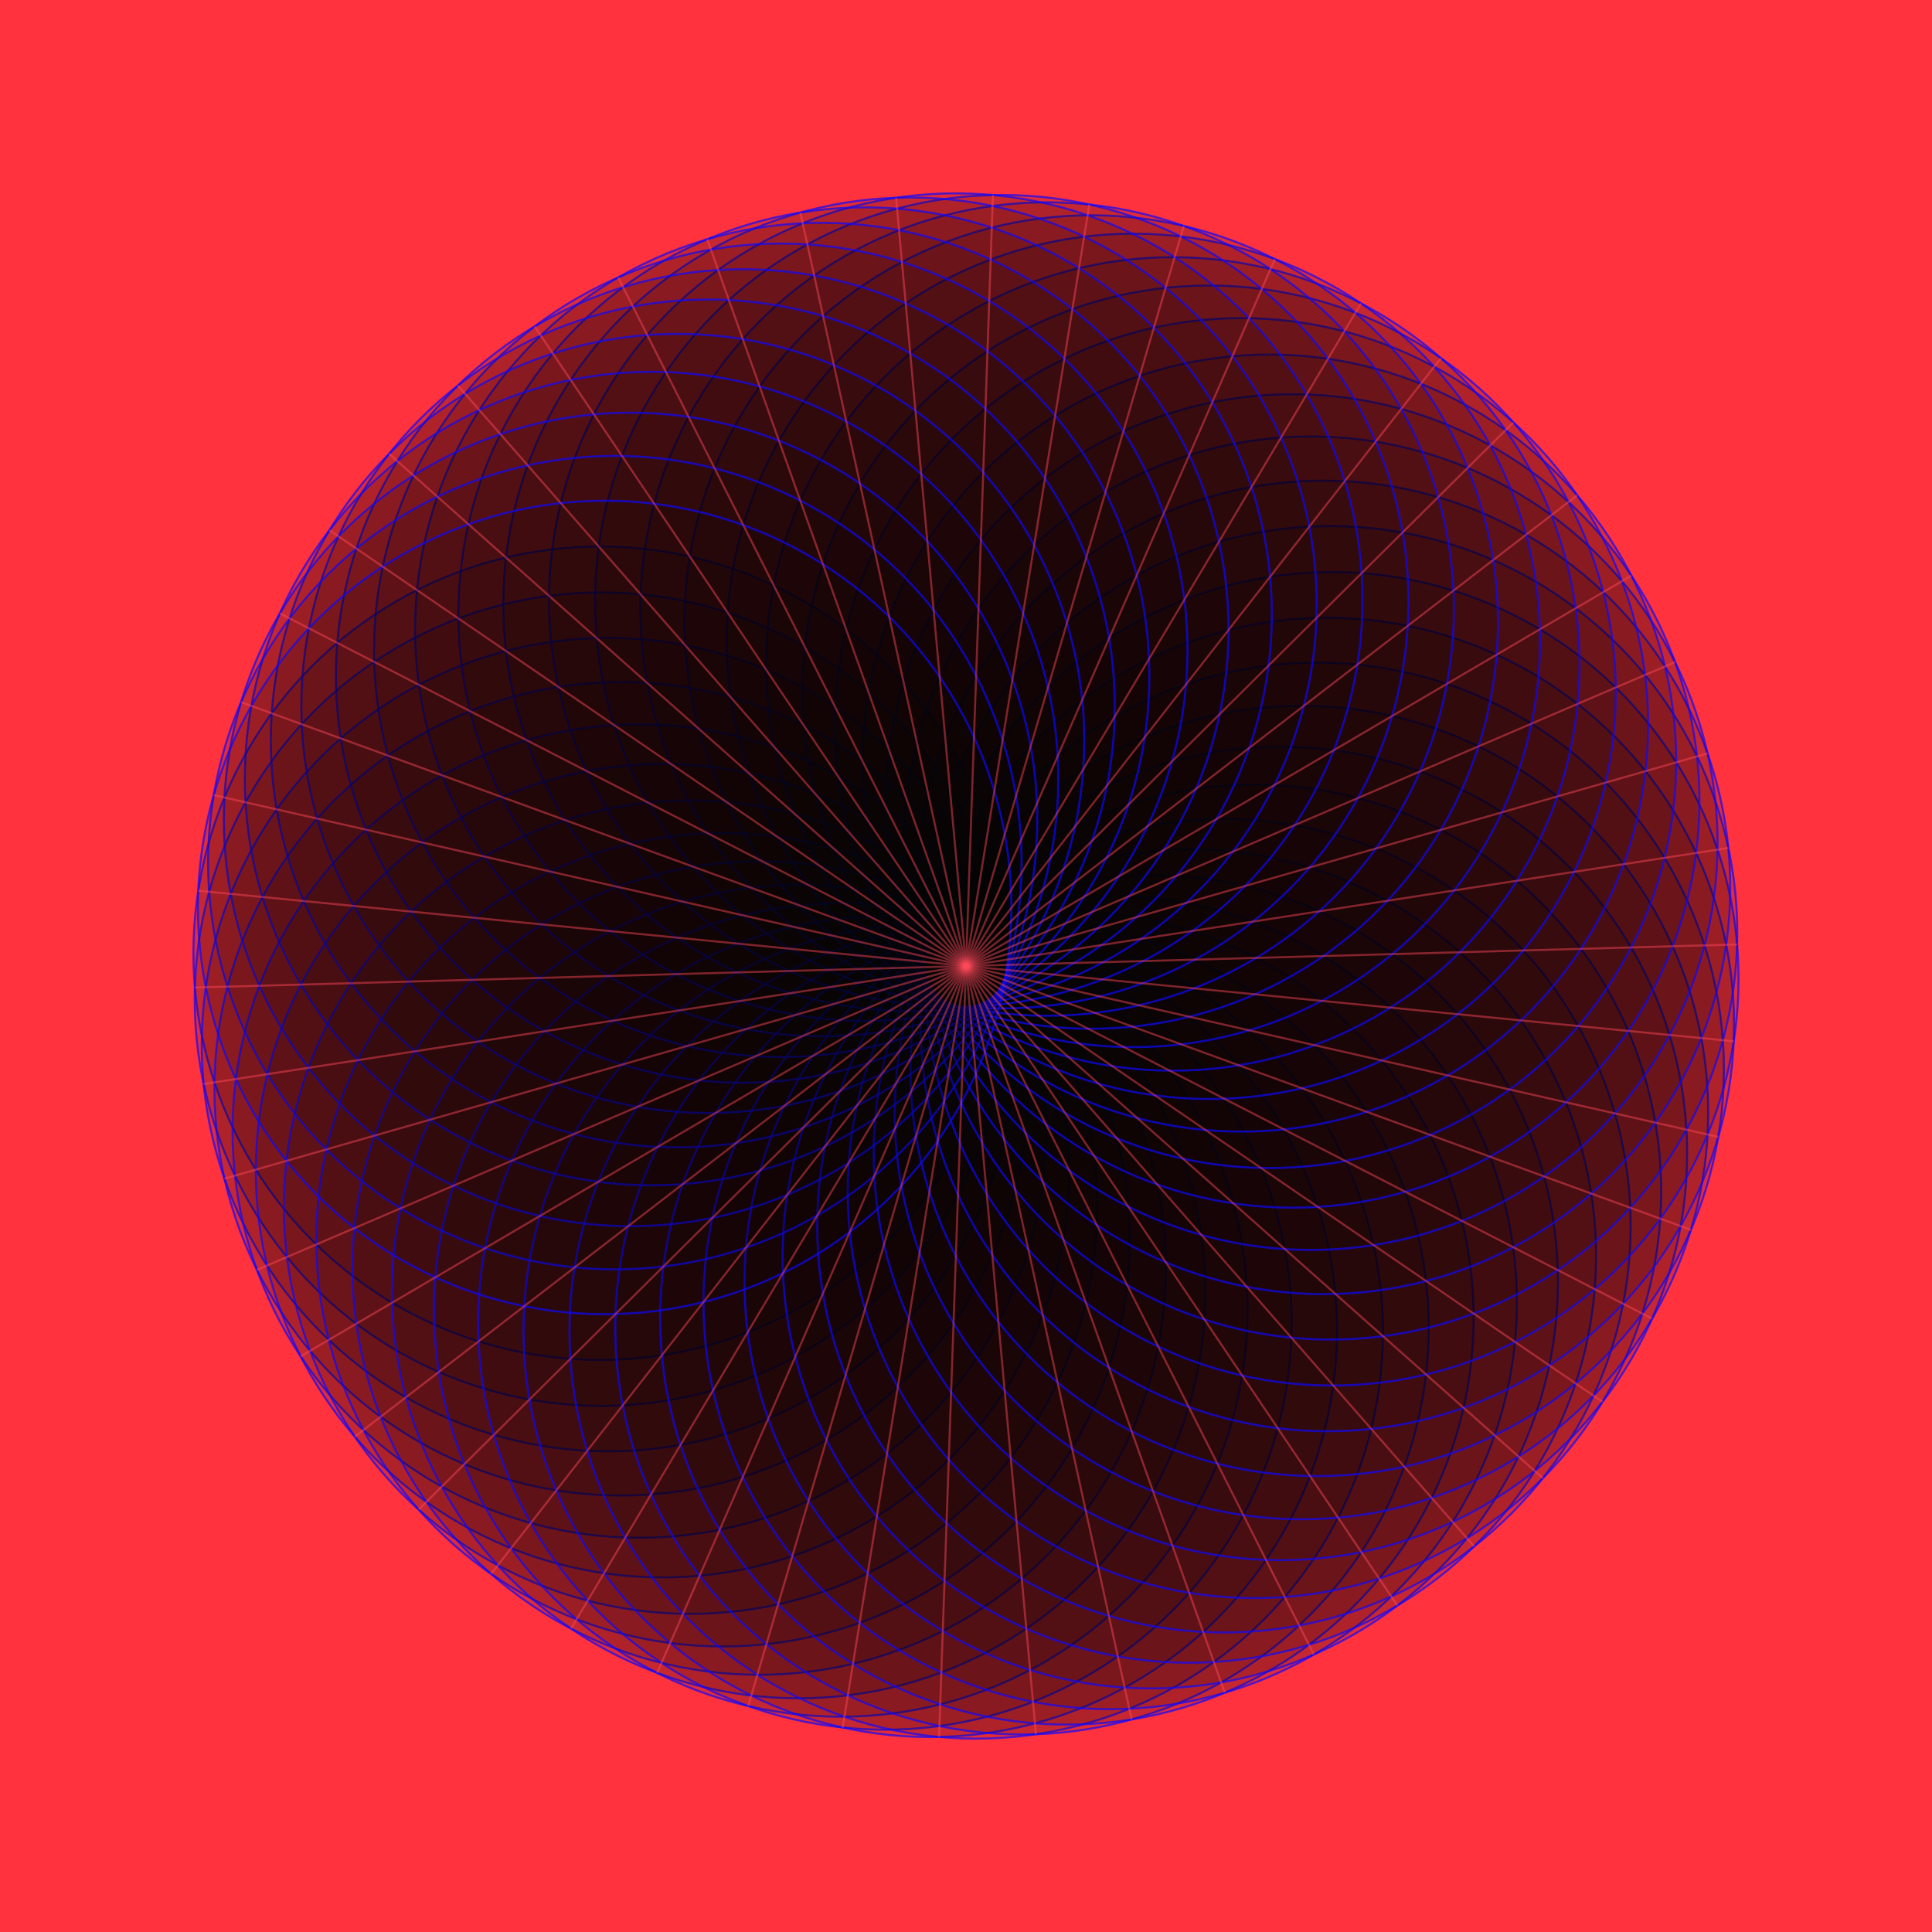 <?xml version="1.0"?><!DOCTYPE svg PUBLIC "-//W3C//DTD SVG 1.1//EN" "http://www.w3.org/Graphics/SVG/1.1/DTD/svg11.dtd"><svg xmlns="http://www.w3.org/2000/svg" width="950" height="950">
<title>PatternSixtyOne</title>
<desc>
Generated using the following configuration:

@implementation NewPattern : PatternSixtyOne
+ (CPDict) defaultConfig
{
 return [CPDictionary dictionaryWithObjectsAndKeys:[[GRColor alloc] initWithGradientColors:[] baseColor:[CPColor colorWith8BitRed:255 green:50 blue:61 alpha:1]], "background_color", 1, "background_color_direction", 50, "number_of_points", 182, "rotation", 0, "recurse_depth", 0.9, "factor_larger", [GRPoint pointWithX:475 Y:475], "center_point", 200, "radius", YES, "show_shapes", [[CPColor colorWith8BitRed:13 green:8 blue:255 alpha:0.6909090909090909],[CPColor colorWith8BitRed:255 green:72 blue:89 alpha:0.4636363636363636],[CPColor colorWith8BitRed:35 green:74 blue:84 alpha:1],[CPColor colorWith8BitRed:26 green:28 blue:255 alpha:1],[CPColor colorWith8BitRed:255 green:255 blue:0 alpha:0],[CPColor colorWith8BitRed:0 green:0 blue:255 alpha:0]], "stroke_colors", [[CPColor colorWith8BitRed:0 green:0 blue:0 alpha:0.11818181818181818],[CPColor colorWith8BitRed:255 green:0 blue:0 alpha:0],[CPColor colorWith8BitRed:0 green:0 blue:255 alpha:0.06363636363636363],[CPColor colorWith8BitRed:255 green:83 blue:44 alpha:0.17272727272727273],[CPColor colorWith8BitRed:130 green:18 blue:120 alpha:0],[CPColor colorWith8BitRed:76 green:156 blue:180 alpha:1]], "fill_colors"];
}
@end

</desc>
  <defs>
    <linearGradient id="grad1" x1="0%" y1="0%" x2="0%" y2="100%">
<stop offset="100%" style="stop-color:#FF323D;stop-opacity:1;" />
    </linearGradient>
  </defs>
<rect id="background" width="100%" height="100%" fill="url(#grad1)"/>
<g id="rotatelayer" transform="rotate(182, 475, 475)">
<path d="M 675 475 Z" style="stroke:#FFFF00; stroke-opacity: 0;fill:#821278; fill-opacity: 0;"/>
<circle cx="475" cy="475" r="200" style="stroke:#FFFF00; stroke-opacity: 0;fill:#821278; fill-opacity: 0;"/>
<path d="M 855 475 Z" style="stroke:#0D08FF; stroke-opacity: 0.691;fill:#000000; fill-opacity: 0.118;"/>
<circle cx="655" cy="475" r="200" style="stroke:#0D08FF; stroke-opacity: 0.691;fill:#000000; fill-opacity: 0.118;"/>
<path d="M 853.581 452.44 Z" style="stroke:#0D08FF; stroke-opacity: 0.691;fill:#000000; fill-opacity: 0.118;"/>
<circle cx="653.581" cy="452.44" r="200" style="stroke:#0D08FF; stroke-opacity: 0.691;fill:#000000; fill-opacity: 0.118;"/>
<path d="M 849.345 430.236 Z" style="stroke:#0D08FF; stroke-opacity: 0.691;fill:#000000; fill-opacity: 0.118;"/>
<circle cx="649.345" cy="430.236" r="200" style="stroke:#0D08FF; stroke-opacity: 0.691;fill:#000000; fill-opacity: 0.118;"/>
<path d="M 842.36 408.738 Z" style="stroke:#0D08FF; stroke-opacity: 0.691;fill:#000000; fill-opacity: 0.118;"/>
<circle cx="642.36" cy="408.738" r="200" style="stroke:#0D08FF; stroke-opacity: 0.691;fill:#000000; fill-opacity: 0.118;"/>
<path d="M 832.735 388.284 Z" style="stroke:#0D08FF; stroke-opacity: 0.691;fill:#000000; fill-opacity: 0.118;"/>
<circle cx="632.735" cy="388.284" r="200" style="stroke:#0D08FF; stroke-opacity: 0.691;fill:#000000; fill-opacity: 0.118;"/>
<path d="M 820.623 369.199 Z" style="stroke:#0D08FF; stroke-opacity: 0.691;fill:#000000; fill-opacity: 0.118;"/>
<circle cx="620.623" cy="369.199" r="200" style="stroke:#0D08FF; stroke-opacity: 0.691;fill:#000000; fill-opacity: 0.118;"/>
<path d="M 806.214 351.782 Z" style="stroke:#0D08FF; stroke-opacity: 0.691;fill:#000000; fill-opacity: 0.118;"/>
<circle cx="606.214" cy="351.782" r="200" style="stroke:#0D08FF; stroke-opacity: 0.691;fill:#000000; fill-opacity: 0.118;"/>
<path d="M 789.736 336.308 Z" style="stroke:#0D08FF; stroke-opacity: 0.691;fill:#000000; fill-opacity: 0.118;"/>
<circle cx="589.736" cy="336.308" r="200" style="stroke:#0D08FF; stroke-opacity: 0.691;fill:#000000; fill-opacity: 0.118;"/>
<path d="M 771.449 323.021 Z" style="stroke:#0D08FF; stroke-opacity: 0.691;fill:#000000; fill-opacity: 0.118;"/>
<circle cx="571.449" cy="323.021" r="200" style="stroke:#0D08FF; stroke-opacity: 0.691;fill:#000000; fill-opacity: 0.118;"/>
<path d="M 751.64 312.131 Z" style="stroke:#0D08FF; stroke-opacity: 0.691;fill:#000000; fill-opacity: 0.118;"/>
<circle cx="551.64" cy="312.131" r="200" style="stroke:#0D08FF; stroke-opacity: 0.691;fill:#000000; fill-opacity: 0.118;"/>
<path d="M 730.623 303.81 Z" style="stroke:#0D08FF; stroke-opacity: 0.691;fill:#000000; fill-opacity: 0.118;"/>
<circle cx="530.623" cy="303.81" r="200" style="stroke:#0D08FF; stroke-opacity: 0.691;fill:#000000; fill-opacity: 0.118;"/>
<path d="M 708.729 298.188 Z" style="stroke:#0D08FF; stroke-opacity: 0.691;fill:#000000; fill-opacity: 0.118;"/>
<circle cx="508.729" cy="298.188" r="200" style="stroke:#0D08FF; stroke-opacity: 0.691;fill:#000000; fill-opacity: 0.118;"/>
<path d="M 686.302 295.355 Z" style="stroke:#0D08FF; stroke-opacity: 0.691;fill:#000000; fill-opacity: 0.118;"/>
<circle cx="486.302" cy="295.355" r="200" style="stroke:#0D08FF; stroke-opacity: 0.691;fill:#000000; fill-opacity: 0.118;"/>
<path d="M 663.698 295.355 Z" style="stroke:#0D08FF; stroke-opacity: 0.691;fill:#000000; fill-opacity: 0.118;"/>
<circle cx="463.698" cy="295.355" r="200" style="stroke:#0D08FF; stroke-opacity: 0.691;fill:#000000; fill-opacity: 0.118;"/>
<path d="M 641.271 298.188 Z" style="stroke:#0D08FF; stroke-opacity: 0.691;fill:#000000; fill-opacity: 0.118;"/>
<circle cx="441.271" cy="298.188" r="200" style="stroke:#0D08FF; stroke-opacity: 0.691;fill:#000000; fill-opacity: 0.118;"/>
<path d="M 619.377 303.81 Z" style="stroke:#0D08FF; stroke-opacity: 0.691;fill:#000000; fill-opacity: 0.118;"/>
<circle cx="419.377" cy="303.81" r="200" style="stroke:#0D08FF; stroke-opacity: 0.691;fill:#000000; fill-opacity: 0.118;"/>
<path d="M 598.36 312.131 Z" style="stroke:#0D08FF; stroke-opacity: 0.691;fill:#000000; fill-opacity: 0.118;"/>
<circle cx="398.36" cy="312.131" r="200" style="stroke:#0D08FF; stroke-opacity: 0.691;fill:#000000; fill-opacity: 0.118;"/>
<path d="M 578.551 323.021 Z" style="stroke:#0D08FF; stroke-opacity: 0.691;fill:#000000; fill-opacity: 0.118;"/>
<circle cx="378.551" cy="323.021" r="200" style="stroke:#0D08FF; stroke-opacity: 0.691;fill:#000000; fill-opacity: 0.118;"/>
<path d="M 560.264 336.308 Z" style="stroke:#0D08FF; stroke-opacity: 0.691;fill:#000000; fill-opacity: 0.118;"/>
<circle cx="360.264" cy="336.308" r="200" style="stroke:#0D08FF; stroke-opacity: 0.691;fill:#000000; fill-opacity: 0.118;"/>
<path d="M 543.786 351.782 Z" style="stroke:#0D08FF; stroke-opacity: 0.691;fill:#000000; fill-opacity: 0.118;"/>
<circle cx="343.786" cy="351.782" r="200" style="stroke:#0D08FF; stroke-opacity: 0.691;fill:#000000; fill-opacity: 0.118;"/>
<path d="M 529.377 369.199 Z" style="stroke:#0D08FF; stroke-opacity: 0.691;fill:#000000; fill-opacity: 0.118;"/>
<circle cx="329.377" cy="369.199" r="200" style="stroke:#0D08FF; stroke-opacity: 0.691;fill:#000000; fill-opacity: 0.118;"/>
<path d="M 517.265 388.284 Z" style="stroke:#0D08FF; stroke-opacity: 0.691;fill:#000000; fill-opacity: 0.118;"/>
<circle cx="317.265" cy="388.284" r="200" style="stroke:#0D08FF; stroke-opacity: 0.691;fill:#000000; fill-opacity: 0.118;"/>
<path d="M 507.64 408.738 Z" style="stroke:#0D08FF; stroke-opacity: 0.691;fill:#000000; fill-opacity: 0.118;"/>
<circle cx="307.64" cy="408.738" r="200" style="stroke:#0D08FF; stroke-opacity: 0.691;fill:#000000; fill-opacity: 0.118;"/>
<path d="M 500.655 430.236 Z" style="stroke:#0D08FF; stroke-opacity: 0.691;fill:#000000; fill-opacity: 0.118;"/>
<circle cx="300.655" cy="430.236" r="200" style="stroke:#0D08FF; stroke-opacity: 0.691;fill:#000000; fill-opacity: 0.118;"/>
<path d="M 496.419 452.44 Z" style="stroke:#0D08FF; stroke-opacity: 0.691;fill:#000000; fill-opacity: 0.118;"/>
<circle cx="296.419" cy="452.44" r="200" style="stroke:#0D08FF; stroke-opacity: 0.691;fill:#000000; fill-opacity: 0.118;"/>
<path d="M 495 475 Z" style="stroke:#0D08FF; stroke-opacity: 0.691;fill:#000000; fill-opacity: 0.118;"/>
<circle cx="295" cy="475" r="200" style="stroke:#0D08FF; stroke-opacity: 0.691;fill:#000000; fill-opacity: 0.118;"/>
<path d="M 496.419 497.56 Z" style="stroke:#0D08FF; stroke-opacity: 0.691;fill:#000000; fill-opacity: 0.118;"/>
<circle cx="296.419" cy="497.56" r="200" style="stroke:#0D08FF; stroke-opacity: 0.691;fill:#000000; fill-opacity: 0.118;"/>
<path d="M 500.655 519.764 Z" style="stroke:#0D08FF; stroke-opacity: 0.691;fill:#000000; fill-opacity: 0.118;"/>
<circle cx="300.655" cy="519.764" r="200" style="stroke:#0D08FF; stroke-opacity: 0.691;fill:#000000; fill-opacity: 0.118;"/>
<path d="M 507.64 541.262 Z" style="stroke:#0D08FF; stroke-opacity: 0.691;fill:#000000; fill-opacity: 0.118;"/>
<circle cx="307.64" cy="541.262" r="200" style="stroke:#0D08FF; stroke-opacity: 0.691;fill:#000000; fill-opacity: 0.118;"/>
<path d="M 517.265 561.716 Z" style="stroke:#0D08FF; stroke-opacity: 0.691;fill:#000000; fill-opacity: 0.118;"/>
<circle cx="317.265" cy="561.716" r="200" style="stroke:#0D08FF; stroke-opacity: 0.691;fill:#000000; fill-opacity: 0.118;"/>
<path d="M 529.377 580.801 Z" style="stroke:#0D08FF; stroke-opacity: 0.691;fill:#000000; fill-opacity: 0.118;"/>
<circle cx="329.377" cy="580.801" r="200" style="stroke:#0D08FF; stroke-opacity: 0.691;fill:#000000; fill-opacity: 0.118;"/>
<path d="M 543.786 598.218 Z" style="stroke:#0D08FF; stroke-opacity: 0.691;fill:#000000; fill-opacity: 0.118;"/>
<circle cx="343.786" cy="598.218" r="200" style="stroke:#0D08FF; stroke-opacity: 0.691;fill:#000000; fill-opacity: 0.118;"/>
<path d="M 560.264 613.692 Z" style="stroke:#0D08FF; stroke-opacity: 0.691;fill:#000000; fill-opacity: 0.118;"/>
<circle cx="360.264" cy="613.692" r="200" style="stroke:#0D08FF; stroke-opacity: 0.691;fill:#000000; fill-opacity: 0.118;"/>
<path d="M 578.551 626.979 Z" style="stroke:#0D08FF; stroke-opacity: 0.691;fill:#000000; fill-opacity: 0.118;"/>
<circle cx="378.551" cy="626.979" r="200" style="stroke:#0D08FF; stroke-opacity: 0.691;fill:#000000; fill-opacity: 0.118;"/>
<path d="M 598.36 637.869 Z" style="stroke:#0D08FF; stroke-opacity: 0.691;fill:#000000; fill-opacity: 0.118;"/>
<circle cx="398.36" cy="637.869" r="200" style="stroke:#0D08FF; stroke-opacity: 0.691;fill:#000000; fill-opacity: 0.118;"/>
<path d="M 619.377 646.19 Z" style="stroke:#0D08FF; stroke-opacity: 0.691;fill:#000000; fill-opacity: 0.118;"/>
<circle cx="419.377" cy="646.19" r="200" style="stroke:#0D08FF; stroke-opacity: 0.691;fill:#000000; fill-opacity: 0.118;"/>
<path d="M 641.271 651.812 Z" style="stroke:#0D08FF; stroke-opacity: 0.691;fill:#000000; fill-opacity: 0.118;"/>
<circle cx="441.271" cy="651.812" r="200" style="stroke:#0D08FF; stroke-opacity: 0.691;fill:#000000; fill-opacity: 0.118;"/>
<path d="M 663.698 654.645 Z" style="stroke:#0D08FF; stroke-opacity: 0.691;fill:#000000; fill-opacity: 0.118;"/>
<circle cx="463.698" cy="654.645" r="200" style="stroke:#0D08FF; stroke-opacity: 0.691;fill:#000000; fill-opacity: 0.118;"/>
<path d="M 686.302 654.645 Z" style="stroke:#0D08FF; stroke-opacity: 0.691;fill:#000000; fill-opacity: 0.118;"/>
<circle cx="486.302" cy="654.645" r="200" style="stroke:#0D08FF; stroke-opacity: 0.691;fill:#000000; fill-opacity: 0.118;"/>
<path d="M 708.729 651.812 Z" style="stroke:#0D08FF; stroke-opacity: 0.691;fill:#000000; fill-opacity: 0.118;"/>
<circle cx="508.729" cy="651.812" r="200" style="stroke:#0D08FF; stroke-opacity: 0.691;fill:#000000; fill-opacity: 0.118;"/>
<path d="M 730.623 646.19 Z" style="stroke:#0D08FF; stroke-opacity: 0.691;fill:#000000; fill-opacity: 0.118;"/>
<circle cx="530.623" cy="646.19" r="200" style="stroke:#0D08FF; stroke-opacity: 0.691;fill:#000000; fill-opacity: 0.118;"/>
<path d="M 751.64 637.869 Z" style="stroke:#0D08FF; stroke-opacity: 0.691;fill:#000000; fill-opacity: 0.118;"/>
<circle cx="551.64" cy="637.869" r="200" style="stroke:#0D08FF; stroke-opacity: 0.691;fill:#000000; fill-opacity: 0.118;"/>
<path d="M 771.449 626.979 Z" style="stroke:#0D08FF; stroke-opacity: 0.691;fill:#000000; fill-opacity: 0.118;"/>
<circle cx="571.449" cy="626.979" r="200" style="stroke:#0D08FF; stroke-opacity: 0.691;fill:#000000; fill-opacity: 0.118;"/>
<path d="M 789.736 613.692 Z" style="stroke:#0D08FF; stroke-opacity: 0.691;fill:#000000; fill-opacity: 0.118;"/>
<circle cx="589.736" cy="613.692" r="200" style="stroke:#0D08FF; stroke-opacity: 0.691;fill:#000000; fill-opacity: 0.118;"/>
<path d="M 806.214 598.218 Z" style="stroke:#0D08FF; stroke-opacity: 0.691;fill:#000000; fill-opacity: 0.118;"/>
<circle cx="606.214" cy="598.218" r="200" style="stroke:#0D08FF; stroke-opacity: 0.691;fill:#000000; fill-opacity: 0.118;"/>
<path d="M 820.623 580.801 Z" style="stroke:#0D08FF; stroke-opacity: 0.691;fill:#000000; fill-opacity: 0.118;"/>
<circle cx="620.623" cy="580.801" r="200" style="stroke:#0D08FF; stroke-opacity: 0.691;fill:#000000; fill-opacity: 0.118;"/>
<path d="M 832.735 561.716 Z" style="stroke:#0D08FF; stroke-opacity: 0.691;fill:#000000; fill-opacity: 0.118;"/>
<circle cx="632.735" cy="561.716" r="200" style="stroke:#0D08FF; stroke-opacity: 0.691;fill:#000000; fill-opacity: 0.118;"/>
<path d="M 842.36 541.262 Z" style="stroke:#0D08FF; stroke-opacity: 0.691;fill:#000000; fill-opacity: 0.118;"/>
<circle cx="642.36" cy="541.262" r="200" style="stroke:#0D08FF; stroke-opacity: 0.691;fill:#000000; fill-opacity: 0.118;"/>
<path d="M 849.345 519.764 Z" style="stroke:#0D08FF; stroke-opacity: 0.691;fill:#000000; fill-opacity: 0.118;"/>
<circle cx="649.345" cy="519.764" r="200" style="stroke:#0D08FF; stroke-opacity: 0.691;fill:#000000; fill-opacity: 0.118;"/>
<path d="M 853.581 497.56 Z" style="stroke:#0D08FF; stroke-opacity: 0.691;fill:#000000; fill-opacity: 0.118;"/>
<circle cx="653.581" cy="497.56" r="200" style="stroke:#0D08FF; stroke-opacity: 0.691;fill:#000000; fill-opacity: 0.118;"/>
<path d="M 475 475 L 853.577 498.818 Z" style="stroke:#FF4859; stroke-opacity: 0.464;fill:#FF0000; fill-opacity: 0;"/>
<path d="M 475 475 L 847.606 546.078 Z" style="stroke:#FF4859; stroke-opacity: 0.464;fill:#FF0000; fill-opacity: 0;"/>
<path d="M 475 475 L 835.76 592.218 Z" style="stroke:#FF4859; stroke-opacity: 0.464;fill:#FF0000; fill-opacity: 0;"/>
<path d="M 475 475 L 818.224 636.509 Z" style="stroke:#FF4859; stroke-opacity: 0.464;fill:#FF0000; fill-opacity: 0;"/>
<path d="M 475 475 L 795.275 678.253 Z" style="stroke:#FF4859; stroke-opacity: 0.464;fill:#FF0000; fill-opacity: 0;"/>
<path d="M 475 475 L 767.275 716.791 Z" style="stroke:#FF4859; stroke-opacity: 0.464;fill:#FF0000; fill-opacity: 0;"/>
<path d="M 475 475 L 734.666 751.516 Z" style="stroke:#FF4859; stroke-opacity: 0.464;fill:#FF0000; fill-opacity: 0;"/>
<path d="M 475 475 L 697.962 781.881 Z" style="stroke:#FF4859; stroke-opacity: 0.464;fill:#FF0000; fill-opacity: 0;"/>
<path d="M 475 475 L 657.741 807.405 Z" style="stroke:#FF4859; stroke-opacity: 0.464;fill:#FF0000; fill-opacity: 0;"/>
<path d="M 475 475 L 614.639 827.688 Z" style="stroke:#FF4859; stroke-opacity: 0.464;fill:#FF0000; fill-opacity: 0;"/>
<path d="M 475 475 L 569.334 842.408 Z" style="stroke:#FF4859; stroke-opacity: 0.464;fill:#FF0000; fill-opacity: 0;"/>
<path d="M 475 475 L 522.542 851.334 Z" style="stroke:#FF4859; stroke-opacity: 0.464;fill:#FF0000; fill-opacity: 0;"/>
<path d="M 475 475 L 475 854.325 Z" style="stroke:#FF4859; stroke-opacity: 0.464;fill:#FF0000; fill-opacity: 0;"/>
<path d="M 475 475 L 427.458 851.334 Z" style="stroke:#FF4859; stroke-opacity: 0.464;fill:#FF0000; fill-opacity: 0;"/>
<path d="M 475 475 L 380.666 842.408 Z" style="stroke:#FF4859; stroke-opacity: 0.464;fill:#FF0000; fill-opacity: 0;"/>
<path d="M 475 475 L 335.361 827.688 Z" style="stroke:#FF4859; stroke-opacity: 0.464;fill:#FF0000; fill-opacity: 0;"/>
<path d="M 475 475 L 292.259 807.405 Z" style="stroke:#FF4859; stroke-opacity: 0.464;fill:#FF0000; fill-opacity: 0;"/>
<path d="M 475 475 L 252.038 781.881 Z" style="stroke:#FF4859; stroke-opacity: 0.464;fill:#FF0000; fill-opacity: 0;"/>
<path d="M 475 475 L 215.334 751.516 Z" style="stroke:#FF4859; stroke-opacity: 0.464;fill:#FF0000; fill-opacity: 0;"/>
<path d="M 475 475 L 182.725 716.791 Z" style="stroke:#FF4859; stroke-opacity: 0.464;fill:#FF0000; fill-opacity: 0;"/>
<path d="M 475 475 L 154.725 678.253 Z" style="stroke:#FF4859; stroke-opacity: 0.464;fill:#FF0000; fill-opacity: 0;"/>
<path d="M 475 475 L 131.776 636.509 Z" style="stroke:#FF4859; stroke-opacity: 0.464;fill:#FF0000; fill-opacity: 0;"/>
<path d="M 475 475 L 114.24 592.218 Z" style="stroke:#FF4859; stroke-opacity: 0.464;fill:#FF0000; fill-opacity: 0;"/>
<path d="M 475 475 L 102.394 546.078 Z" style="stroke:#FF4859; stroke-opacity: 0.464;fill:#FF0000; fill-opacity: 0;"/>
<path d="M 475 475 L 96.423 498.818 Z" style="stroke:#FF4859; stroke-opacity: 0.464;fill:#FF0000; fill-opacity: 0;"/>
<path d="M 475 475 L 96.423 451.182 Z" style="stroke:#FF4859; stroke-opacity: 0.464;fill:#FF0000; fill-opacity: 0;"/>
<path d="M 475 475 L 102.394 403.922 Z" style="stroke:#FF4859; stroke-opacity: 0.464;fill:#FF0000; fill-opacity: 0;"/>
<path d="M 475 475 L 114.24 357.782 Z" style="stroke:#FF4859; stroke-opacity: 0.464;fill:#FF0000; fill-opacity: 0;"/>
<path d="M 475 475 L 131.776 313.491 Z" style="stroke:#FF4859; stroke-opacity: 0.464;fill:#FF0000; fill-opacity: 0;"/>
<path d="M 475 475 L 154.725 271.747 Z" style="stroke:#FF4859; stroke-opacity: 0.464;fill:#FF0000; fill-opacity: 0;"/>
<path d="M 475 475 L 182.725 233.209 Z" style="stroke:#FF4859; stroke-opacity: 0.464;fill:#FF0000; fill-opacity: 0;"/>
<path d="M 475 475 L 215.334 198.484 Z" style="stroke:#FF4859; stroke-opacity: 0.464;fill:#FF0000; fill-opacity: 0;"/>
<path d="M 475 475 L 252.038 168.119 Z" style="stroke:#FF4859; stroke-opacity: 0.464;fill:#FF0000; fill-opacity: 0;"/>
<path d="M 475 475 L 292.259 142.595 Z" style="stroke:#FF4859; stroke-opacity: 0.464;fill:#FF0000; fill-opacity: 0;"/>
<path d="M 475 475 L 335.361 122.312 Z" style="stroke:#FF4859; stroke-opacity: 0.464;fill:#FF0000; fill-opacity: 0;"/>
<path d="M 475 475 L 380.666 107.592 Z" style="stroke:#FF4859; stroke-opacity: 0.464;fill:#FF0000; fill-opacity: 0;"/>
<path d="M 475 475 L 427.458 98.666 Z" style="stroke:#FF4859; stroke-opacity: 0.464;fill:#FF0000; fill-opacity: 0;"/>
<path d="M 475 475 L 475 95.675 Z" style="stroke:#FF4859; stroke-opacity: 0.464;fill:#FF0000; fill-opacity: 0;"/>
<path d="M 475 475 L 522.542 98.666 Z" style="stroke:#FF4859; stroke-opacity: 0.464;fill:#FF0000; fill-opacity: 0;"/>
<path d="M 475 475 L 569.334 107.592 Z" style="stroke:#FF4859; stroke-opacity: 0.464;fill:#FF0000; fill-opacity: 0;"/>
<path d="M 475 475 L 614.639 122.312 Z" style="stroke:#FF4859; stroke-opacity: 0.464;fill:#FF0000; fill-opacity: 0;"/>
<path d="M 475 475 L 657.741 142.595 Z" style="stroke:#FF4859; stroke-opacity: 0.464;fill:#FF0000; fill-opacity: 0;"/>
<path d="M 475 475 L 697.962 168.119 Z" style="stroke:#FF4859; stroke-opacity: 0.464;fill:#FF0000; fill-opacity: 0;"/>
<path d="M 475 475 L 734.666 198.484 Z" style="stroke:#FF4859; stroke-opacity: 0.464;fill:#FF0000; fill-opacity: 0;"/>
<path d="M 475 475 L 767.275 233.209 Z" style="stroke:#FF4859; stroke-opacity: 0.464;fill:#FF0000; fill-opacity: 0;"/>
<path d="M 475 475 L 795.275 271.747 Z" style="stroke:#FF4859; stroke-opacity: 0.464;fill:#FF0000; fill-opacity: 0;"/>
<path d="M 475 475 L 818.224 313.491 Z" style="stroke:#FF4859; stroke-opacity: 0.464;fill:#FF0000; fill-opacity: 0;"/>
<path d="M 475 475 L 835.76 357.782 Z" style="stroke:#FF4859; stroke-opacity: 0.464;fill:#FF0000; fill-opacity: 0;"/>
<path d="M 475 475 L 847.606 403.922 Z" style="stroke:#FF4859; stroke-opacity: 0.464;fill:#FF0000; fill-opacity: 0;"/>
<path d="M 475 475 L 853.577 451.182 Z" style="stroke:#FF4859; stroke-opacity: 0.464;fill:#FF0000; fill-opacity: 0;"/>
</g>
</svg>